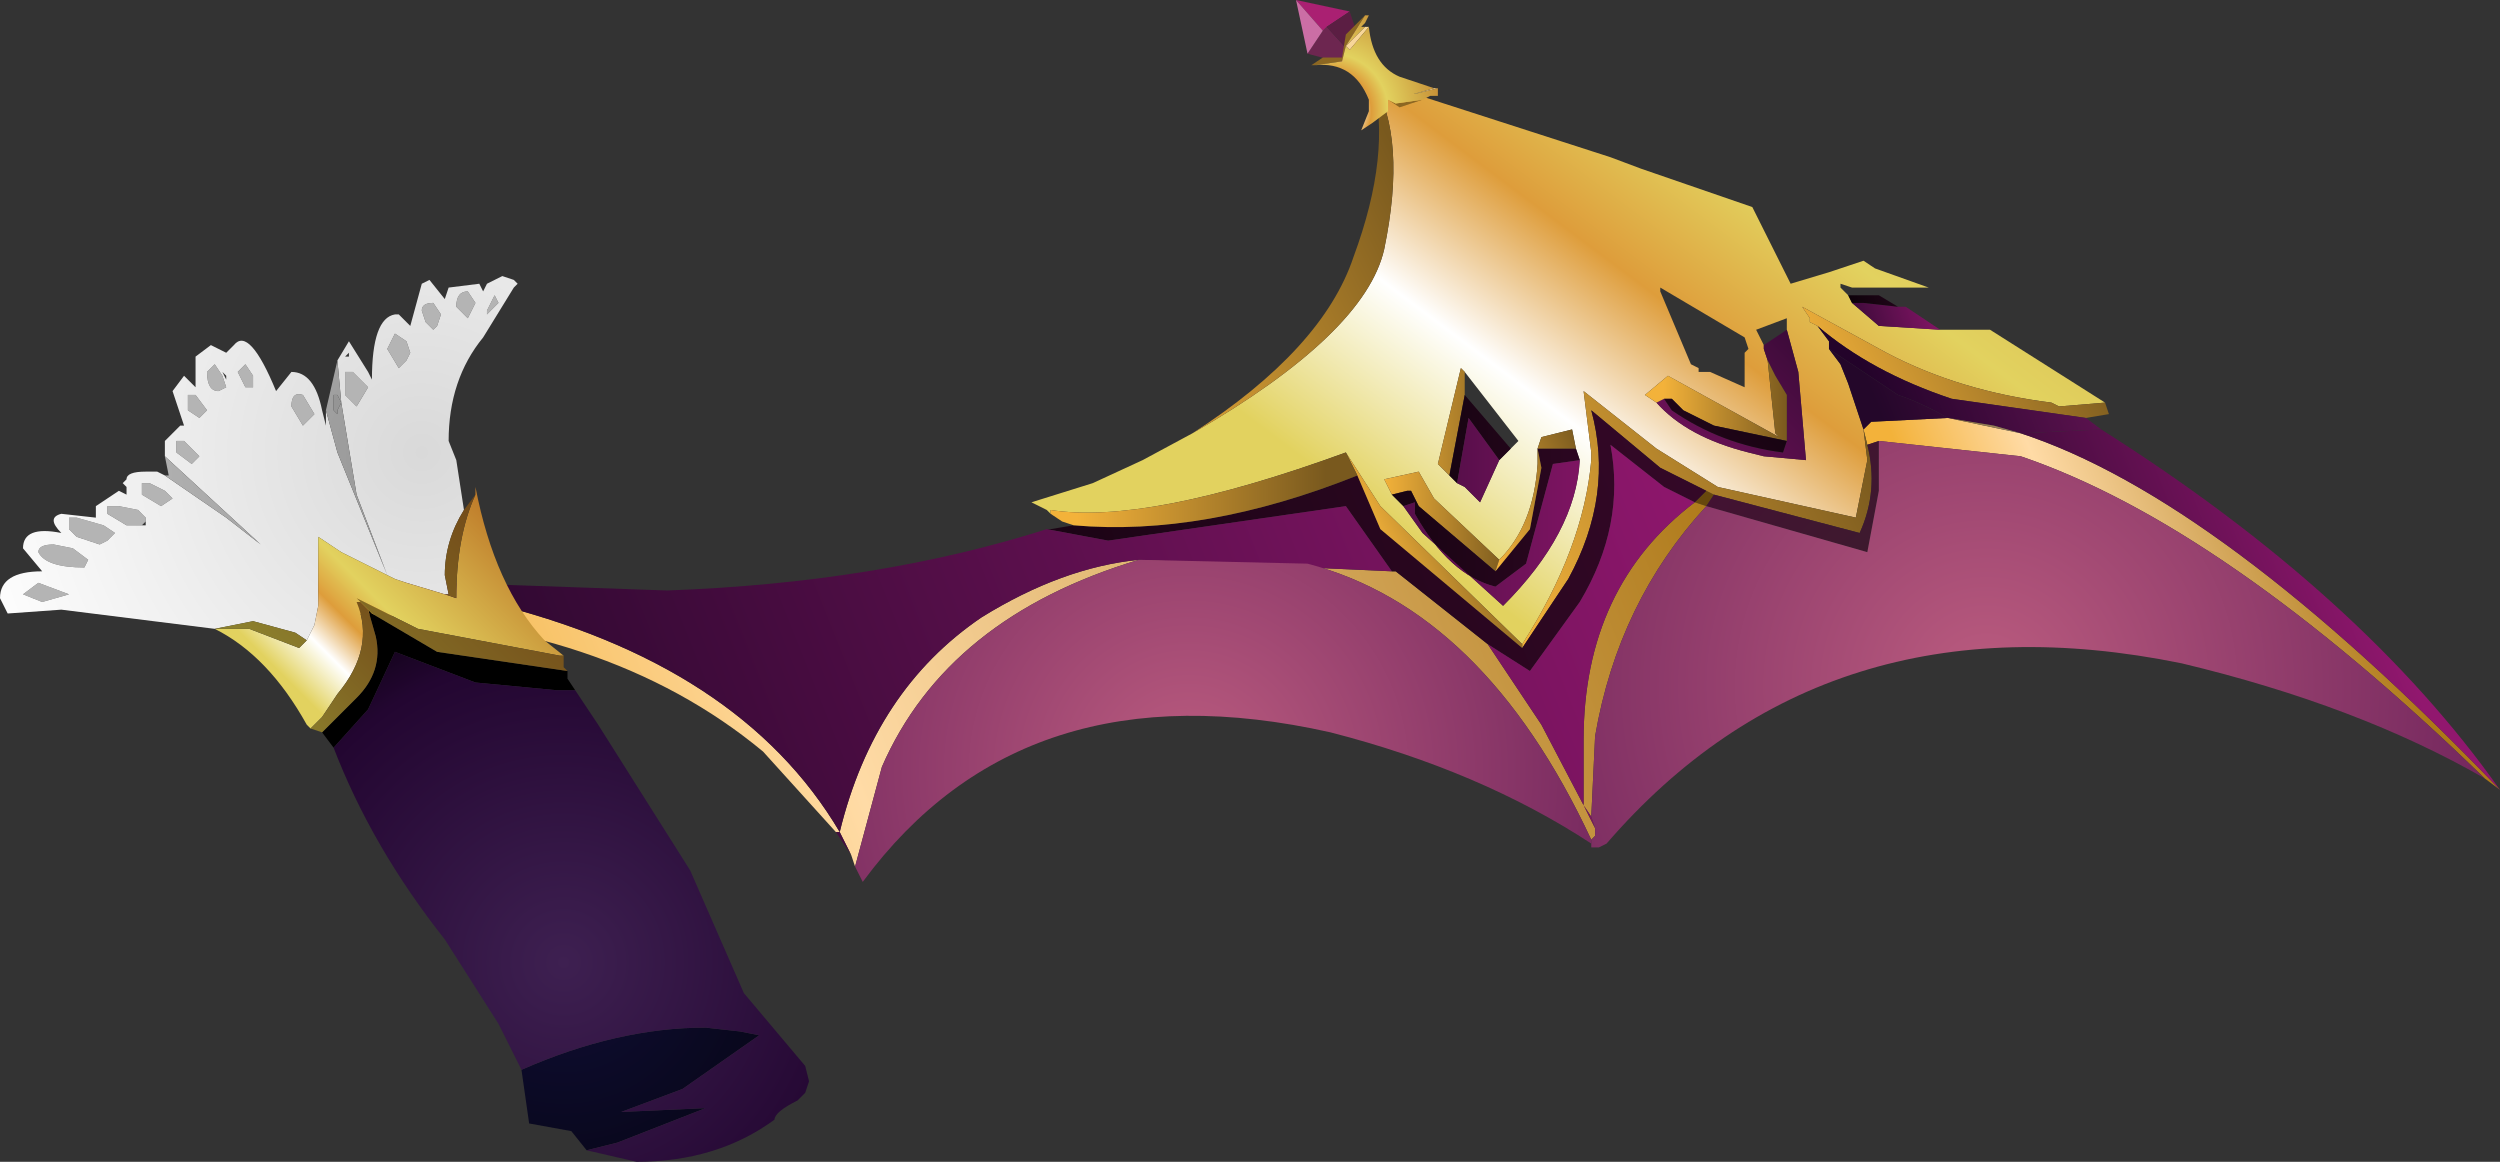 <svg xmlns="http://www.w3.org/2000/svg" xmlns:ffdec="https://www.free-decompiler.com/flash" xmlns:xlink="http://www.w3.org/1999/xlink" ffdec:objectType="frame" width="32.6" height="15.15"><rect width="100%" height="100%" fill="#333333" stroke="none"/><use ffdec:characterId="3" xlink:href="#a" width="32.6" height="15.15"/><defs><linearGradient id="b" x1="-819.2" x2="819.2" gradientTransform="matrix(.003 -.001 .002 .005 26.7 5.95)" gradientUnits="userSpaceOnUse" spreadMethod="pad"><stop offset=".008" stop-color="#f3b23a"/><stop offset=".318" stop-color="#ffdba6"/><stop offset="1" stop-color="#ad7817"/></linearGradient><linearGradient id="c" x1="-819.2" x2="819.2" gradientTransform="matrix(.005 -.007 .004 .003 21.4 .4)" gradientUnits="userSpaceOnUse" spreadMethod="pad"><stop offset=".008" stop-color="#e2d25f"/><stop offset=".184" stop-color="#fff"/><stop offset=".325" stop-color="#de9d3b"/><stop offset=".459" stop-color="#e2d25f"/><stop offset="1" stop-color="#bf7c2a"/></linearGradient><linearGradient id="d" x1="-819.2" x2="819.2" gradientTransform="matrix(.002 -.001 .001 .002 24.2 3.5)" gradientUnits="userSpaceOnUse" spreadMethod="pad"><stop offset=".008" stop-color="#f3b23a"/><stop offset="1" stop-color="#79591e"/></linearGradient><linearGradient id="e" x1="-819.2" x2="819.2" gradientTransform="matrix(.003 -.001 .002 .005 26.7 5.95)" gradientUnits="userSpaceOnUse" spreadMethod="pad"><stop offset="0" stop-color="#23032a"/><stop offset="1" stop-color="#912171"/></linearGradient><linearGradient id="f" x1="-819.2" x2="819.2" gradientTransform="rotate(-18.435 20.431 -70.366)scale(.001)" gradientUnits="userSpaceOnUse" spreadMethod="pad"><stop offset="0" stop-color="#24072a"/><stop offset="1" stop-color="#91176e"/></linearGradient><linearGradient id="g" x1="-819.2" x2="819.2" gradientTransform="rotate(-18.435 20.431 -70.366)scale(.001)" gradientUnits="userSpaceOnUse" spreadMethod="pad"><stop offset="0"/><stop offset="1" stop-color="#350828"/></linearGradient><linearGradient id="h" x1="-819.2" x2="819.2" gradientTransform="matrix(.001 -0 0 0 23.3 2.65)" gradientUnits="userSpaceOnUse" spreadMethod="pad"><stop offset=".008" stop-color="#f3b23a"/><stop offset="1" stop-color="#79591e"/></linearGradient><linearGradient id="i" x1="-819.2" x2="819.2" gradientTransform="matrix(0 -0 .001 0 20.7 3.05)" gradientUnits="userSpaceOnUse" spreadMethod="pad"><stop offset=".008" stop-color="#f3b23a"/><stop offset="1" stop-color="#79591e"/></linearGradient><linearGradient id="j" x1="-819.2" x2="819.2" gradientTransform="matrix(-0 -0 0 -.001 20.95 3)" gradientUnits="userSpaceOnUse" spreadMethod="pad"><stop offset=".008" stop-color="#f3b23a"/><stop offset="1" stop-color="#79591e"/></linearGradient><linearGradient id="k" x1="-819.2" x2="819.2" gradientTransform="matrix(0 -0 .001 .001 20.95 3.25)" gradientUnits="userSpaceOnUse" spreadMethod="pad"><stop offset="0"/><stop offset="1" stop-color="#350828"/></linearGradient><linearGradient id="l" x1="-819.2" x2="819.2" gradientTransform="matrix(0 -0 0 0 22.2 2.2)" gradientUnits="userSpaceOnUse" spreadMethod="pad"><stop offset="0" stop-color="#24072a"/><stop offset="1" stop-color="#91176e"/></linearGradient><linearGradient id="m" x1="-819.2" x2="819.2" gradientTransform="matrix(.003 -.001 .002 .005 26.7 5.95)" gradientUnits="userSpaceOnUse" spreadMethod="pad"><stop offset="0" stop-color="#24072a"/><stop offset="1" stop-color="#91176e"/></linearGradient><linearGradient id="n" x1="-819.2" x2="819.2" gradientTransform="matrix(-.002 .002 -.001 -.001 21.35 4.25)" gradientUnits="userSpaceOnUse" spreadMethod="pad"><stop offset="0" stop-color="#24072a"/><stop offset="1" stop-color="#91176e"/></linearGradient><linearGradient id="o" x1="-819.2" x2="819.2" gradientTransform="matrix(0 -0 0 0 21.8 3.15)" gradientUnits="userSpaceOnUse" spreadMethod="pad"><stop offset=".008" stop-color="#f3b23a"/><stop offset="1" stop-color="#79591e"/></linearGradient><linearGradient id="p" x1="-819.2" x2="819.2" gradientTransform="matrix(.001 -0 0 .001 21.2 4.15)" gradientUnits="userSpaceOnUse" spreadMethod="pad"><stop offset=".008" stop-color="#f3b23a"/><stop offset="1" stop-color="#79591e"/></linearGradient><linearGradient id="q" x1="-819.2" x2="819.2" gradientTransform="matrix(-.002 .002 -.001 -.001 21.35 4.25)" gradientUnits="userSpaceOnUse" spreadMethod="pad"><stop offset="0"/><stop offset="1" stop-color="#350828"/></linearGradient><linearGradient id="r" x1="-819.2" x2="819.2" gradientTransform="matrix(0 -0 .001 .001 20.95 3.25)" gradientUnits="userSpaceOnUse" spreadMethod="pad"><stop offset="0" stop-color="#24072a"/><stop offset="1" stop-color="#91176e"/></linearGradient><linearGradient id="s" x1="-819.2" x2="819.2" gradientTransform="matrix(.01 -.004 .002 .005 12.7 7.45)" gradientUnits="userSpaceOnUse" spreadMethod="pad"><stop offset=".008" stop-color="#20180a"/><stop offset="1" stop-color="#69490d"/></linearGradient><linearGradient id="t" x1="-819.2" x2="819.2" gradientTransform="matrix(.01 -.004 .002 .005 12.7 7.45)" gradientUnits="userSpaceOnUse" spreadMethod="pad"><stop offset=".008" stop-color="#f3b23a"/><stop offset=".318" stop-color="#ffdba6"/><stop offset="1" stop-color="#ad7817"/></linearGradient><linearGradient id="u" x1="-819.2" x2="819.2" gradientTransform="matrix(.003 -.001 .001 .002 20.4 5.05)" gradientUnits="userSpaceOnUse" spreadMethod="pad"><stop offset=".008" stop-color="#f3b23a"/><stop offset="1" stop-color="#79591e"/></linearGradient><linearGradient id="v" x1="-819.2" x2="819.2" gradientTransform="matrix(.01 -.004 .002 .005 12.7 7.45)" gradientUnits="userSpaceOnUse" spreadMethod="pad"><stop offset="0"/><stop offset="1" stop-color="#350828"/></linearGradient><linearGradient id="x" x1="-819.2" x2="819.2" gradientTransform="matrix(.01 -.004 .002 .005 12.7 7.45)" gradientUnits="userSpaceOnUse" spreadMethod="pad"><stop offset="0" stop-color="#24072a"/><stop offset="1" stop-color="#91176e"/></linearGradient><linearGradient id="y" x1="-819.2" x2="819.2" gradientTransform="matrix(.003 -.001 .002 .005 26.7 5.95)" gradientUnits="userSpaceOnUse" spreadMethod="pad"><stop offset=".008" stop-color="#85611f"/><stop offset=".318" stop-color="#9c8666"/><stop offset="1" stop-color="#724f0f"/></linearGradient><linearGradient id="A" x1="-819.2" x2="819.2" gradientTransform="matrix(.001 -0 .001 .002 17.5 6)" gradientUnits="userSpaceOnUse" spreadMethod="pad"><stop offset=".008" stop-color="#f3b23a"/><stop offset="1" stop-color="#79591e"/></linearGradient><linearGradient id="B" x1="-819.2" x2="819.2" gradientTransform="matrix(.002 -.001 0 .001 14.35 5.15)" gradientUnits="userSpaceOnUse" spreadMethod="pad"><stop offset=".008" stop-color="#f3b23a"/><stop offset="1" stop-color="#79591e"/></linearGradient><linearGradient id="C" x1="-819.2" x2="819.2" gradientTransform="matrix(.001 -0 0 .001 17.6 4.3)" gradientUnits="userSpaceOnUse" spreadMethod="pad"><stop offset=".008" stop-color="#f3b23a"/><stop offset="1" stop-color="#79591e"/></linearGradient><linearGradient id="D" x1="-819.2" x2="819.2" gradientTransform="matrix(.003 -.001 0 .001 17.8 4.5)" gradientUnits="userSpaceOnUse" spreadMethod="pad"><stop offset="0"/><stop offset="1" stop-color="#350828"/></linearGradient><linearGradient id="E" x1="-819.2" x2="819.2" gradientTransform="matrix(.001 -0 0 .001 17.55 5.7)" gradientUnits="userSpaceOnUse" spreadMethod="pad"><stop offset=".008" stop-color="#f3b23a"/><stop offset="1" stop-color="#79591e"/></linearGradient><linearGradient id="F" x1="-819.2" x2="819.2" gradientTransform="matrix(.004 -0 0 .001 17.2 5.55)" gradientUnits="userSpaceOnUse" spreadMethod="pad"><stop offset="0"/><stop offset="1" stop-color="#350828"/></linearGradient><linearGradient id="G" x1="-819.2" x2="819.2" gradientTransform="matrix(.004 -0 0 .001 17.2 5.55)" gradientUnits="userSpaceOnUse" spreadMethod="pad"><stop offset="0" stop-color="#24072a"/><stop offset="1" stop-color="#91176e"/></linearGradient><linearGradient id="H" x1="-819.2" x2="819.2" gradientTransform="matrix(0 -0 0 .001 18.05 4.1)" gradientUnits="userSpaceOnUse" spreadMethod="pad"><stop offset=".008" stop-color="#f3b23a"/><stop offset="1" stop-color="#79591e"/></linearGradient><linearGradient id="I" x1="-819.2" x2="819.2" gradientTransform="matrix(.003 -.001 0 .001 17.8 4.5)" gradientUnits="userSpaceOnUse" spreadMethod="pad"><stop offset="0" stop-color="#24072a"/><stop offset="1" stop-color="#91176e"/></linearGradient><linearGradient id="J" x1="-819.2" x2="819.2" gradientTransform="rotate(-23.962 21.745 -41.552)scale(.001)" gradientUnits="userSpaceOnUse" spreadMethod="pad"><stop offset=".008" stop-color="#f3b23a"/><stop offset="1" stop-color="#79591e"/></linearGradient><linearGradient id="L" x1="-819.2" x2="819.2" gradientTransform="matrix(.003 -.001 .001 .002 14.85 2.4)" gradientUnits="userSpaceOnUse" spreadMethod="pad"><stop offset=".008" stop-color="#f3b23a"/><stop offset="1" stop-color="#79591e"/></linearGradient><linearGradient id="Q" x1="-819.2" x2="819.2" gradientTransform="matrix(.002 -.001 .001 .001 4.25 7.05)" gradientUnits="userSpaceOnUse" spreadMethod="pad"><stop offset=".008" stop-color="#e2d25f"/><stop offset=".184" stop-color="#fff"/><stop offset=".325" stop-color="#de9d3b"/><stop offset=".459" stop-color="#e2d25f"/><stop offset="1" stop-color="#bf7c2a"/></linearGradient><linearGradient id="R" x1="-819.2" x2="819.2" gradientTransform="matrix(.002 -.001 .001 .001 4.25 7.05)" gradientUnits="userSpaceOnUse" spreadMethod="pad"><stop offset=".008" stop-color="#8c802d"/><stop offset="1" stop-color="#724918"/></linearGradient><linearGradient id="S" x1="-819.2" x2="819.2" gradientTransform="matrix(.001 -.001 .001 .001 3.5 7.85)" gradientUnits="userSpaceOnUse" spreadMethod="pad"><stop offset=".008" stop-color="#8c802d"/><stop offset="1" stop-color="#724918"/></linearGradient><radialGradient id="w" cx="0" cy="0" r="819.2" gradientTransform="rotate(-22.306 31.955 -58.513)scale(.008)" gradientUnits="userSpaceOnUse" spreadMethod="pad"><stop offset="0" stop-color="#38222a"/><stop offset="1" stop-color="#480a36"/></radialGradient><radialGradient id="z" cx="0" cy="0" r="819.2" gradientTransform="rotate(-22.306 31.955 -58.513)scale(.008)" gradientUnits="userSpaceOnUse" spreadMethod="pad"><stop offset="0" stop-color="#bb5c7f"/><stop offset="1" stop-color="#74275e"/></radialGradient><radialGradient id="K" cx="0" cy="0" r="819.2" gradientTransform="rotate(-22.751 29.094 -30.865)scale(.007)" gradientUnits="userSpaceOnUse" spreadMethod="pad"><stop offset="0" stop-color="#bb5c7f"/><stop offset="1" stop-color="#74275e"/></radialGradient><radialGradient id="M" cx="0" cy="0" r="819.2" gradientTransform="rotate(-22.38 8.657 -40.441)scale(.002)" gradientUnits="userSpaceOnUse" spreadMethod="pad"><stop offset=".008" stop-color="#e2d25f"/><stop offset=".184" stop-color="#fff"/><stop offset=".325" stop-color="#de9d3b"/><stop offset=".459" stop-color="#e2d25f"/><stop offset="1" stop-color="#bf7c2a"/></radialGradient><radialGradient id="N" cx="0" cy="0" r="819.2" gradientTransform="translate(4.2 4.7)scale(.007)" gradientUnits="userSpaceOnUse" spreadMethod="pad"><stop offset="0" stop-color="#d9d9d9"/><stop offset="1" stop-color="#fcfcfc"/></radialGradient><radialGradient id="O" cx="0" cy="0" r="819.2" gradientTransform="translate(4.2 4.7)scale(.007)" gradientUnits="userSpaceOnUse" spreadMethod="pad"><stop offset=".008" stop-color="#959595"/><stop offset="1" stop-color="#c2c2c2"/></radialGradient><radialGradient id="P" cx="0" cy="0" r="819.2" gradientTransform="matrix(.42 0 0 .42 2.3 4.75)" gradientUnits="userSpaceOnUse" spreadMethod="pad"><stop offset=".008" stop-color="#959595"/><stop offset="1" stop-color="#c2c2c2"/></radialGradient><radialGradient id="T" cx="0" cy="0" r="819.2" gradientTransform="translate(6.05 11.35)scale(.007)" gradientUnits="userSpaceOnUse" spreadMethod="pad"><stop offset="0" stop-color="#100e35"/><stop offset="1"/></radialGradient><radialGradient id="U" cx="0" cy="0" r="819.2" gradientTransform="translate(6.05 11.35)scale(.007)" gradientUnits="userSpaceOnUse" spreadMethod="pad"><stop offset="0" stop-color="#3e2051"/><stop offset=".702" stop-color="#230631"/><stop offset="1"/></radialGradient><g id="a" fill-rule="evenodd"><path fill="url(#b)" d="m31.3 9.1-.2-.15q-3.4-3.3-6.05-4.2l-1.85-.2-.15.05-.05-.2.1-.1 1-.05.95.2q2.6.85 6.25 4.65" transform="translate(1.3 1.2)"/><path fill="url(#c)" d="m12.4 5.5-.05-.05-.2-.1.8-.25.65-.3.65-.35q2.25-1.3 2.5-2.4.3-1.45-.15-2.2l3.1 1 .4.15 1.45.5.25.5.25.5.5-.15.45-.15.15.1.7.25h-1l-.15-.05v.05l.1.1.05.1.35.3.8.05h.65l1.5.95-.6.05-.1-.05q-1.2-.15-2.15-.65l-1.1-.6.1.15V3l.1.05.15.2v.1l.15.2.1.25.2.6.05.4-.15.75-1.8-.4-.8-.5-.95-.75.1.8v.1q-.1 1.15-.9 2.4L16.7 5.4l-.45-.7q-2.6.95-3.85.75zm9.1-2.15-.05-.15-1.1-.65v.05l.4.95.1.05v.05H21l.45.2V3.4zm.5-.25v-.15l-.4.15.1.2v.05l.05.15.1.95.05.05-1.45-.8-.3.25.15.1q.4.45 1.2.65l.2.05.55.05-.1-1.15zM17.6 5l.1.1.1.05.2.2.25-.55.15-.15.1-.1-.7-.9-.05-.05-.3 1.25zm.65 1.1-.85-.8-.2-.35-.45.1.1.2.15.15.25.35 1.05.95q.95-.95 1-1.9l-.05-.15-.05-.25-.4.1-.05.15v.2q-.05.8-.5 1.25" transform="translate(1.3 1.2)"/><path fill="url(#d)" d="m26.15 4.05.05.15-.3.05L24.15 4q-1.05-.35-1.75-.95L22.3 3v-.05l-.1-.15 1.1.6q.95.5 2.15.65l.1.05z" transform="translate(1.3 1.2)"/><path fill="url(#e)" d="m25.9 4.25.2.15-1.05.05-.35-.1-.6-.1q-.35-.2-.65-.3l-.9-.6v-.1l-.15-.2q.7.6 1.75.95z" transform="translate(1.3 1.2)"/><path fill="url(#f)" d="M23.45 2.8h.1l.45.3-.8-.05-.35-.3H23z" transform="translate(1.3 1.2)"/><path fill="url(#g)" d="m23.2 2.65.25.15-.45-.05h-.15l-.05-.1z" transform="translate(1.3 1.2)"/><path fill="url(#h)" d="m23.85 2.55.15.25-.8-.15h-.4l-.1-.1V2.5l.15.05h1" transform="translate(1.3 1.2)"/><path fill="url(#i)" d="m20.35 2.6.3.35.2.65-.1-.05z" transform="translate(1.3 1.2)"/><path fill="url(#j)" d="M20.35 2.6v-.05l1.1.65.05.15-.6-.3-.25-.1z" transform="translate(1.3 1.2)"/><path fill="url(#k)" d="m20.65 2.95.25.1.6.3-.05.05-.55-.25.1.5h-.15V3.6z" transform="translate(1.3 1.2)"/><path fill="url(#l)" d="m21.8 2 .65.25.1.1-.5.15z" transform="translate(1.3 1.2)"/><path fill="url(#m)" d="M26.1 4.4q3.4 2.15 5.2 4.7-3.65-3.8-6.25-4.65zm-2-.15-1 .05-.1.1-.2-.6-.1-.25-.15-.2.9.6q.3.1.65.3" transform="translate(1.3 1.2)"/><path fill="url(#n)" d="m21.7 3.3.3-.2.15.55.1 1.15-.55-.05-.2-.05q-.8-.2-1.2-.65l.1-.05.1.15q.65.45 1.45.55l.05-.15v-.6l-.15-.25-.1-.2-.05-.15z" transform="translate(1.3 1.2)"/><path fill="url(#o)" d="m22 3.1-.3.2-.1-.2.4-.15z" transform="translate(1.3 1.2)"/><path fill="url(#p)" d="m21.75 3.5.1.2.15.25v.6l-.95-.2-.4-.2L20.5 4h-.1l-.1.05-.15-.1.3-.25 1.45.8-.05-.05z" transform="translate(1.3 1.2)"/><path fill="url(#q)" d="M22 3.95v.6l-.05.15q-.8-.1-1.45-.55L20.4 4h.1l.15.15.4.2.95.2z" transform="translate(1.3 1.2)"/><path fill="url(#r)" d="M21.45 3.4v.45l-.45-.2-.1-.5z" transform="translate(1.3 1.2)"/><path fill="url(#s)" d="m20.8 5.35.15-.15.1.05-.1.15z" transform="translate(1.3 1.2)"/><path fill="url(#t)" d="m9.85 10.1-.05-.15-.15-.3q.45-1.85 1.85-2.8 1.05-.65 2.05-.75-2.5.75-3.35 2.7zm-.25-.45L8.65 8.6Q6.6 6.9 3.25 6.8l-.1-.3 1.9.15q3.3.8 4.6 3zm11.2-4.3.15.05q-1.15 1.25-1.45 3l-.05 1.05-.1-.15.15.3v.1l-.05.05q-1.4-3-3.7-3.6l-2.2-.05 3.3.15h.05l1.2.95.7 1.05.55 1.05v-.85q0-2 1.45-3.1" transform="translate(1.3 1.2)"/><path fill="url(#u)" d="m23 4.4.05.2q.15.6-.1 1.15l-1.9-.5-.1-.05-.6-.3-.9-.75q.3 1.1-.3 2.2l-.6.9V7.2q.8-1.25.9-2.4v-.1l-.1-.8.95.75.8.5 1.8.4.15-.75z" transform="translate(1.3 1.2)"/><path fill="url(#v)" d="M12.35 5.7h.05l.3-.05q1.7.15 3.7-.65l.3.7 1.85 1.55.6-.9q.6-1.1.3-2.2l.9.75.6.3-.15.15-.4-.2-.7-.55q.2 1.05-.4 2.05l-.65.9-.55-.35-1.2-.95h-.05l-.6-.85-3.1.45z" transform="translate(1.3 1.2)"/><path fill="url(#w)" d="m23.05 4.6.15-.05v.65l-.15.8-2.1-.6.1-.15 1.9.5q.25-.55.1-1.15" transform="translate(1.3 1.2)"/><path fill="url(#x)" d="m9.8 9.95-.2-.3h.05q-1.3-2.2-4.6-3l-1.9-.15-.05-.15 4.3.15q2.75-.1 4.95-.8l.8.15 3.1-.45.6.85-3.3-.15q-1 .1-2.05.75-1.4.95-1.85 2.8zm8.3-2.75.55.35.65-.9q.6-1 .4-2.05l.7.55.4.2q-1.45 1.1-1.45 3.1v.85l-.55-1.05zm1.4 2.4-.15-.3.1.15z" transform="translate(1.3 1.2)"/><path fill="url(#y)" d="m25.05 4.45-.95-.2.6.1z" transform="translate(1.3 1.2)"/><path fill="url(#z)" d="M31.1 8.95q-1.65-.95-3.95-1.5-4.65-.95-7.5 2.35l-.1.05h-.1v-.1l.05-.05v-.1l-.05-.15.05-1.05q.3-1.75 1.45-3l2.1.6.15-.8v-.65l1.85.2q2.65.9 6.05 4.2" transform="translate(1.3 1.2)"/><path fill="url(#A)" d="M18.55 7.25 16.7 5.7l-.3-.7-.15-.3.45.7 1.85 1.8z" transform="translate(1.3 1.2)"/><path fill="url(#B)" d="m12.7 5.65-.15-.05-.15-.1v-.05q1.25.2 3.85-.75l.15.3q-2 .8-3.7.65" transform="translate(1.3 1.2)"/><path fill="url(#C)" d="M17.8 3.95 17.6 5l-.15-.15.3-1.25.05.05z" transform="translate(1.3 1.2)"/><path fill="url(#D)" d="m17.7 5.1-.1-.1.2-1.05.6.7-.15.15-.4-.55z" transform="translate(1.3 1.2)"/><path fill="url(#E)" d="m18.2 6.25-1-.85-.1-.2h-.05l-.2.05-.1-.2.45-.1.2.35.85.8z" transform="translate(1.3 1.2)"/><path fill="url(#F)" d="m16.85 5.25.2-.05h.05l.1.2 1 .85.45-.55.15-.8-.05-.25h.5l.05.15-.35.05-.35 1.3-.4.3q-.6-.15-1.05-.95v-.15L17 5.4z" transform="translate(1.3 1.2)"/><path fill="url(#G)" d="m17 5.4.15-.05v.15q.45.8 1.05.95l.4-.3.35-1.3.35-.05q-.05.95-1 1.9l-1.05-.95z" transform="translate(1.3 1.2)"/><path fill="url(#H)" d="m18.4 4.65-.6-.7v-.3l.7.9z" transform="translate(1.3 1.2)"/><path fill="url(#I)" d="m17.7 5.1.15-.85.4.55-.25.55-.2-.2z" transform="translate(1.3 1.2)"/><path fill="url(#J)" d="m18.2 6.25.05-.15q.45-.45.5-1.25v-.2l.05.25-.15.8zm1.05-1.6h-.5l.05-.15.4-.1z" transform="translate(1.3 1.2)"/><path fill="url(#K)" d="M19.45 9.8q-1.45-.95-3.4-1.45-4-.9-6.1 1.95l-.1-.2.35-1.3q.85-1.95 3.35-2.7l2.2.05q2.3.6 3.7 3.6z" transform="translate(1.3 1.2)"/><path fill="url(#L)" d="M14.25 4.45q1.7-1.1 2.1-2.3.5-1.35.25-2.3.45.75.15 2.2-.25 1.1-2.5 2.4" transform="translate(1.3 1.2)"/><path fill="#6d2650" d="m17.8.9-.75-.2.2-.3.05-.05z"/><path fill="#aa2072" d="m16.9 0 .7.15-.3.2-.05.05z"/><path fill="#5b1e43" d="m17.6.15.25.75h-.05l-.5-.55z"/><path fill="#cb6ea5" d="M17.05.7 16.9 0l.35.4z"/><path fill="#8c6722" d="m17.55.6-.05.2-.35.05h-.05l.15-.1h.25l.05-.3.25-.25zm.55.7.1.05.35-.05-.3.1z"/><path fill="#f7d698" d="m17.85.35-.25.3-.05-.05.25-.25zm.9.8-.4.1.35-.1z"/><path fill="url(#M)" d="m16.25-.6.05.05.25-.3q.05.5.4.65l.45.15-.35.1.4-.1v.1h-.1l-.1.05-.35.05-.1-.05v.15l-.2.15-.15.1.1-.25V.1q-.2-.5-.7-.45l.35-.05zl.25-.4h.05l-.05.1-.05.05h.05z" transform="translate(1.3 1.2)"/><path fill="#b4b4b4" d="m6.5 3.95-.15.15v-.05l.1-.2zm-1 .1q0-.1.15-.1l.1.15-.05.15-.05.05-.1-.1zm.6.1L5.95 4q0-.2.15-.2l.1.15zm-2.8.75v.15h-.1l-.1-.2.1-.1zm-.5-.15.1.15.05.15-.1.05q-.15 0-.15-.25zm-.2.7-.15-.1v-.2h.1l.15.2zm-.2.3.2.2-.1.1-.2-.15v-.15zm-.15.75-.15.1-.25-.15V6.3h.1l.2.1zm-.4.35h-.2L1.4 6.7v-.1h.15l.25.05.1.1v.05zm-.35.1-.1.1-.1.05L1 7l-.1-.1v-.15H1l.35.1zM5.35 4.6l-.05.1-.1.1-.15-.25.1-.2.15.1zm-.75.25.2.2-.15.25-.15-.15v-.3zm-.5.55-.15.15-.15-.25q0-.2.15-.15zM1.15 7.3l-.05.1q-.5 0-.6-.2 0-.1.2-.1l.25.05zm-.85.45.2-.15.4.15-.35.1z"/><path d="M7.4 8.75v.1l.1.15h-.25L6.2 8.9l-1.05-.4-.35.75-.45.5-.15-.2.45-.45q.35-.35.25-.8l-.1-.35.05.05.85.5z"/><path fill="url(#N)" d="m3.1 3.5.15-.25.25.4.05.1q0-.8.3-.85h.05l.15.15.15-.55.1-.05.2.25.05-.15.4-.05.05.1.05-.1.2-.1.15.05.05.05-.05.05-.4.65q-.45.55-.45 1.35l.1.25.1.65q-.25.4-.25.85l.05.25H4.5L4 6.4l-.15-.05-.1-.05-.4-1.05-.2-1.2zM1.5 7l-2-.25-.7.05-.1-.2q0-.35.55-.35l-.25-.3q0-.3.5-.2-.2-.2 0-.25l.45.05V5.4l.3-.2.1.05v-.1L.3 5.1l.05-.05q0-.1.25-.1h.15l.1.05.8.55.45.35L.85 4.75v-.2l.2-.2h.05l-.1-.3-.05-.15.15-.2.15.15v-.4l.2-.15.2.1.1-.1q.2-.25.55.6l.2-.25q.3 0 .4.5l.05.2v-.2l.15.55.65 1.6-.4-.2-.2-.1-.3-.2v.9l-.05.25-.1.2-.15-.1L2 6.9zM2 3.7l-.1-.15-.1.1.1.2H2zm2.8-.75.1-.2-.1-.15q-.15 0-.15.2zm-.6-.1.05.15.1.1.05-.05.05-.15-.1-.15q-.15 0-.15.1m1-.1-.05-.1-.1.2v.05zm-3.6.9.05.1V3.7zM.6 5.6v-.05l-.1-.1-.25-.05H.1v.1l.25.15H.6zm.35-.3-.1-.1-.2-.1h-.1v.15l.25.15zm.15-.75H1v.15l.2.15.1-.1zm.2-.3.1-.1-.15-.2h-.1v.2zm.2-.7-.1.1q0 .25.15.25l.1-.05-.05-.15zM.2 5.75l-.15-.1-.35-.1h-.1v.15l.1.1.3.1.1-.05zM4.05 3.4 4 3.25l-.15-.1-.1.2.15.25.1-.1zm-.8.05V3.4l-.05.05zm.05.2h-.1v.3l.15.15.15-.25zm-.5.55-.15-.25q-.15-.05-.15.15l.15.25zM-1 6.55l.25.1.35-.1-.4-.15zm.85-.45-.2-.15-.25-.05q-.2 0-.2.1.1.2.6.2z" transform="translate(1.3 1.2)"/><path fill="url(#O)" d="M.85 5H.9l-.05-.25L2.1 5.9l-.45-.35zm2.1-.85.15-.65.05.55.2 1.2.4 1.05-.65-1.6zm.2-.1-.05-.1h-.05v.2l.05.05v-.05z" transform="translate(1.3 1.2)"/><path fill="url(#P)" d="m3.15 4.05-.05.1v.05l-.05-.05v-.2h.05z" transform="translate(1.3 1.2)"/><path fill="url(#Q)" d="M4.9 5.25v-.1q.25 1.3.9 2l.25.2H6L4.15 7l-.8-.4.05.05h-.05q.25.6-.25 1.2l-.2.3-.15.15-.05-.05Q2.2 7.35 1.5 7h.45l.65.25.1-.1.1-.2.05-.25v-.9l.3.2.2.1.4.2.1.05.15.05.5.15.15.05q0-.8.25-1.35" transform="translate(1.3 1.2)"/><path fill="url(#R)" d="m4.75 5.45.15-.2q-.25.55-.25 1.35l-.15-.05h.05L4.5 6.3q0-.45.25-.85m1.3 1.9v.15l.05.05-1.7-.25-.85-.5-.05-.05-.1-.1-.05-.05.8.4L6 7.35zM1.5 7l.5-.1.55.15.15.1-.1.1L1.95 7z" transform="translate(1.3 1.2)"/><path fill="url(#S)" d="m2.9 8.35-.15-.05.15-.15.2-.3q.5-.6.25-1.2h.05l.1.1.1.35q.1.45-.25.8z" transform="translate(1.3 1.2)"/><path fill="url(#T)" d="m6.35 13.8-.2-.25-.55-.1-.1-.7q1.25-.55 2.4-.55l.45.05.25.05-1 .7-.8.3 1.1-.05-1.15.45z" transform="translate(1.3 1.2)"/><path fill="url(#U)" d="m6.2 7.8.3.45 1.2 1.9.7 1.6.8.95.05.2-.05.15-.1.1q-.3.15-.3.25-.75.55-1.8.55l-.65-.15.4-.1 1.15-.45-1.1.05.8-.3 1-.7-.25-.05-.45-.05q-1.15 0-2.4.55l-.3-.6-.7-1.1q-.95-1.2-1.45-2.5l.45-.5.35-.75 1.05.4 1.05.1z" transform="translate(1.3 1.2)"/></g></defs></svg>